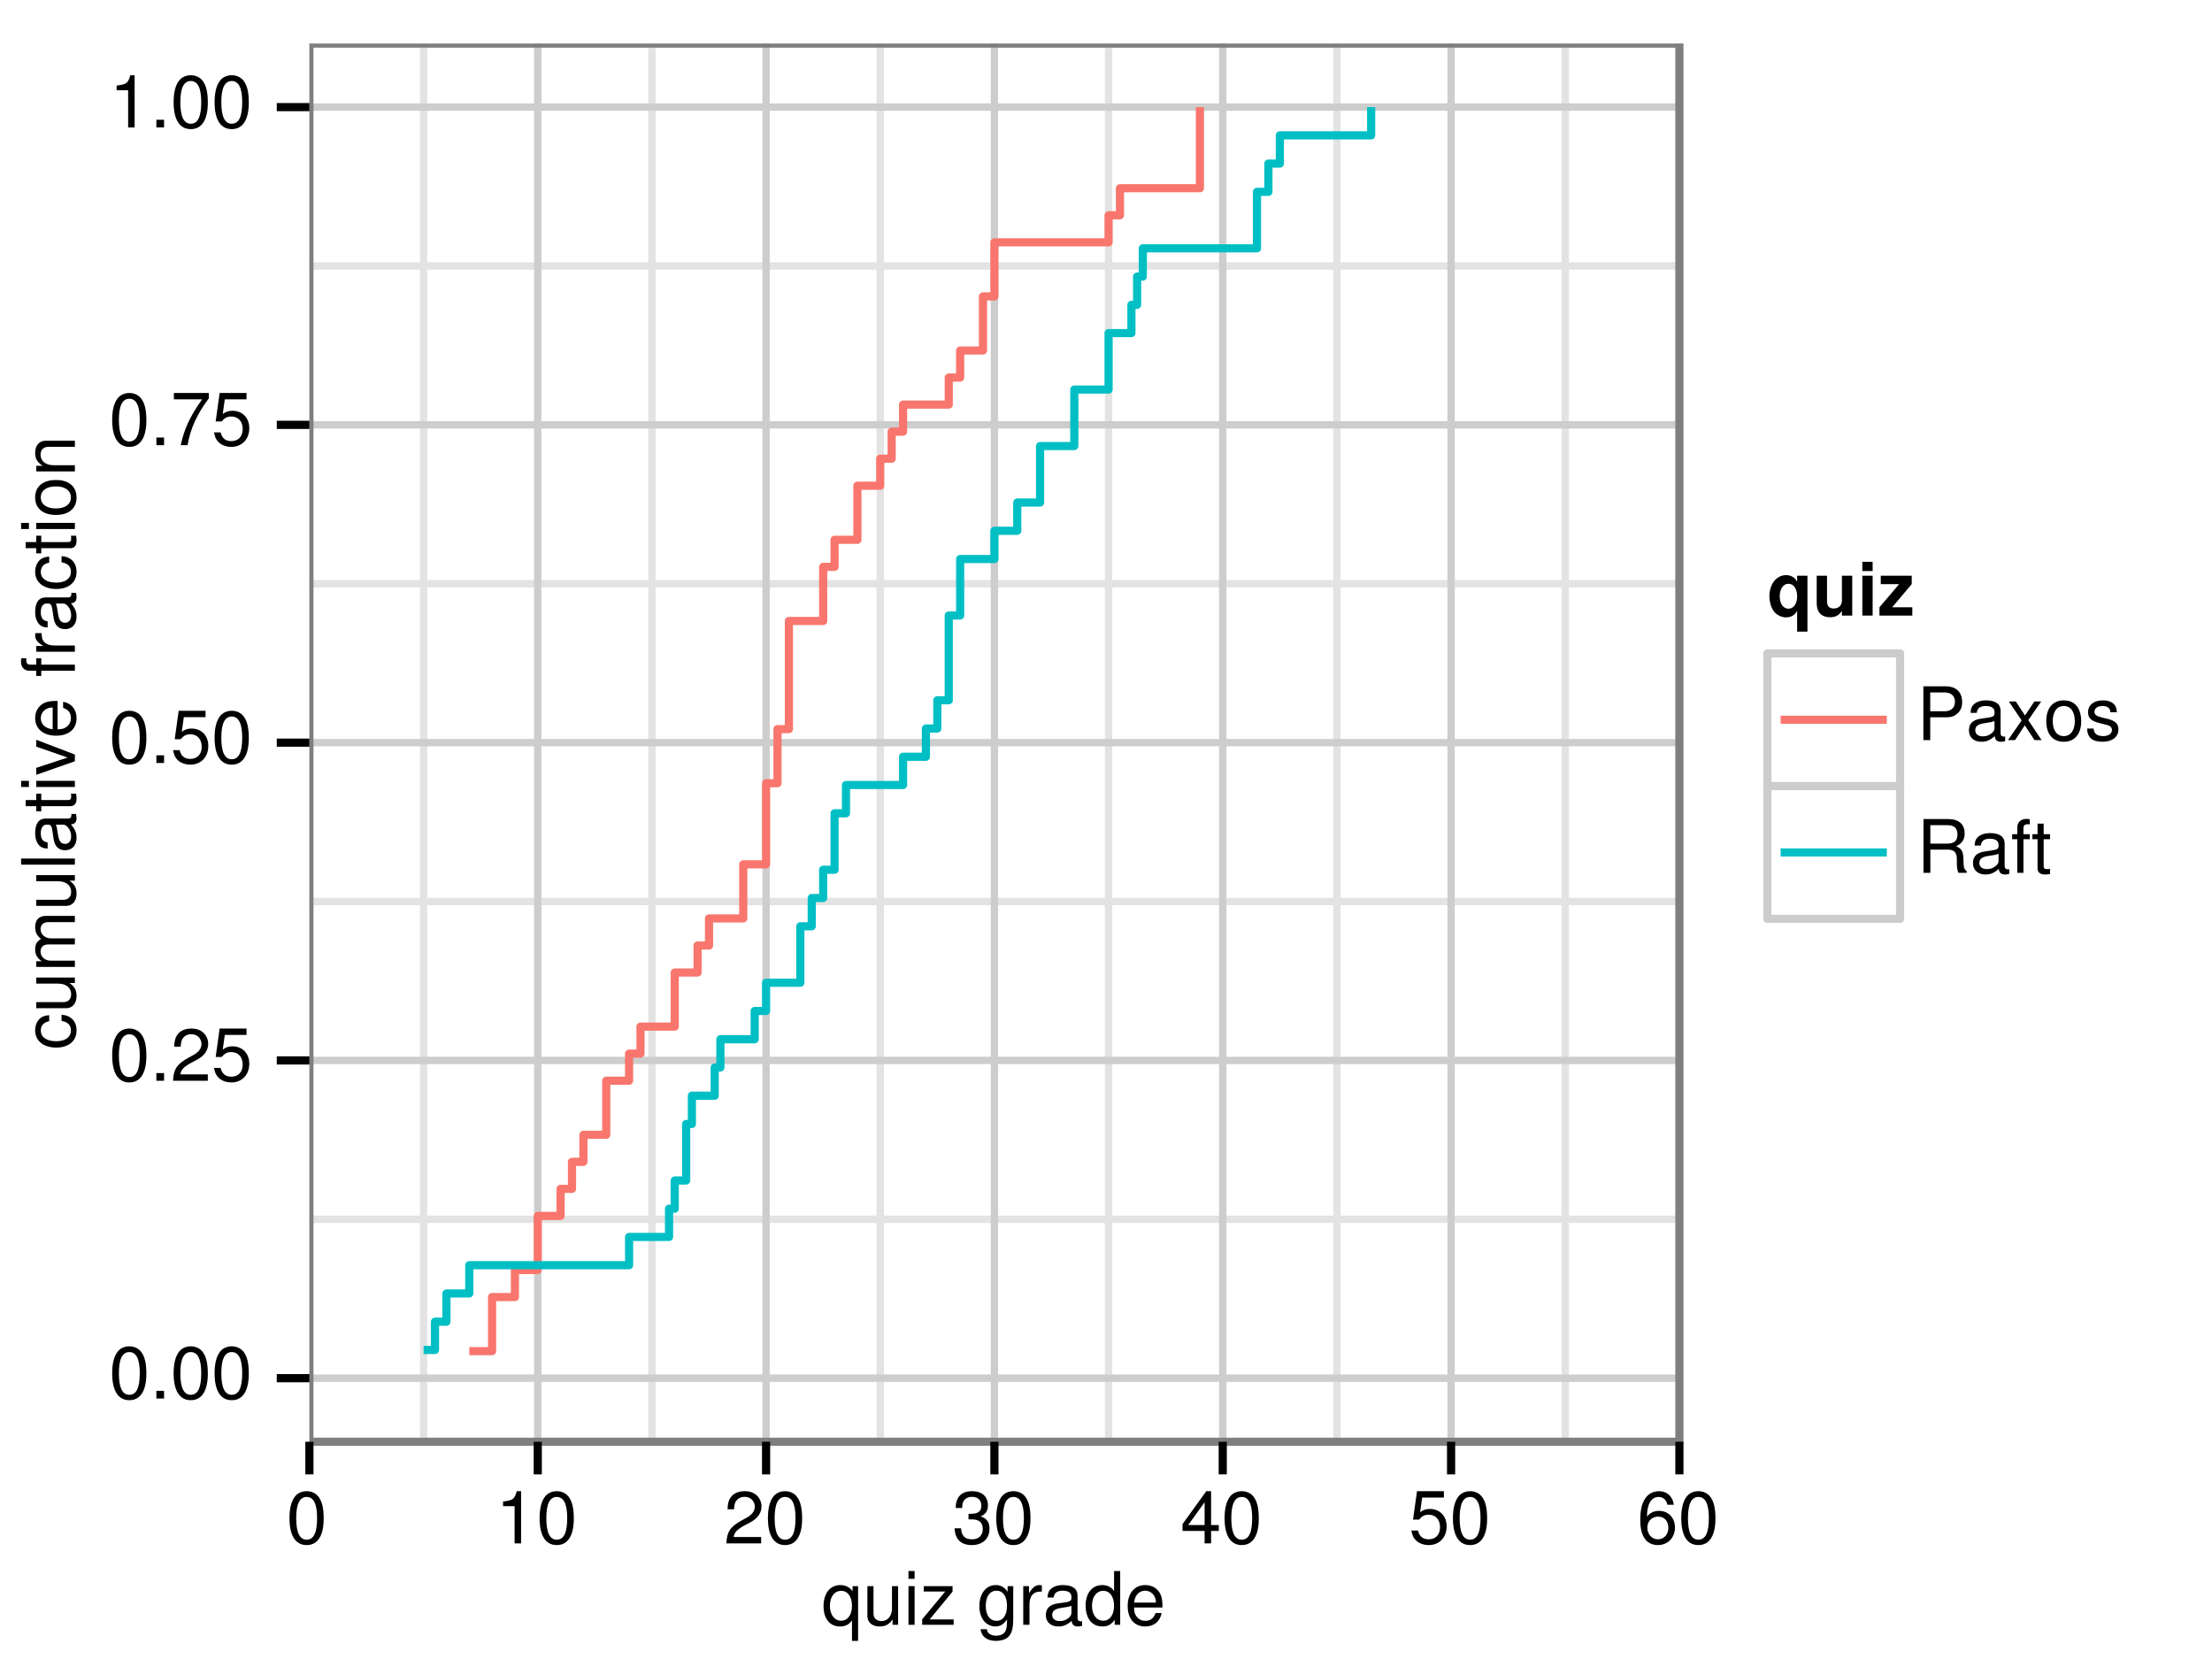 <?xml version="1.0" encoding="UTF-8"?>
<svg xmlns="http://www.w3.org/2000/svg" xmlns:xlink="http://www.w3.org/1999/xlink" width="288pt" height="216pt" viewBox="0 0 288 216" version="1.1">
<defs>
<g>
<symbol overflow="visible" id="glyph0-0">
<path style="stroke:none;" d=""/>
</symbol>
<symbol overflow="visible" id="glyph0-1">
<path style="stroke:none;" d="M 2.641 -6.797 C 2 -6.797 1.422 -6.531 1.078 -6.047 C 0.641 -5.453 0.406 -4.547 0.406 -3.297 C 0.406 -1 1.188 0.219 2.641 0.219 C 4.078 0.219 4.859 -1 4.859 -3.234 C 4.859 -4.562 4.656 -5.438 4.203 -6.047 C 3.844 -6.531 3.281 -6.797 2.641 -6.797 Z M 2.641 -6.047 C 3.547 -6.047 4 -5.125 4 -3.312 C 4 -1.375 3.562 -0.484 2.625 -0.484 C 1.734 -0.484 1.281 -1.422 1.281 -3.281 C 1.281 -5.141 1.734 -6.047 2.641 -6.047 Z "/>
</symbol>
<symbol overflow="visible" id="glyph0-2">
<path style="stroke:none;" d="M 1.828 -1 L 0.828 -1 L 0.828 0 L 1.828 0 Z "/>
</symbol>
<symbol overflow="visible" id="glyph0-3">
<path style="stroke:none;" d="M 4.859 -0.828 L 1.281 -0.828 C 1.359 -1.391 1.672 -1.75 2.5 -2.234 L 3.469 -2.75 C 4.406 -3.266 4.906 -3.969 4.906 -4.812 C 4.906 -5.375 4.672 -5.906 4.266 -6.266 C 3.859 -6.625 3.375 -6.797 2.719 -6.797 C 1.859 -6.797 1.219 -6.5 0.844 -5.922 C 0.609 -5.562 0.5 -5.125 0.484 -4.438 L 1.328 -4.438 C 1.359 -4.906 1.406 -5.188 1.531 -5.406 C 1.75 -5.812 2.188 -6.062 2.703 -6.062 C 3.469 -6.062 4.031 -5.516 4.031 -4.781 C 4.031 -4.25 3.719 -3.797 3.125 -3.438 L 2.234 -2.938 C 0.812 -2.141 0.406 -1.5 0.328 0 L 4.859 0 Z "/>
</symbol>
<symbol overflow="visible" id="glyph0-4">
<path style="stroke:none;" d="M 4.562 -6.797 L 1.062 -6.797 L 0.547 -3.094 L 1.328 -3.094 C 1.719 -3.562 2.047 -3.734 2.578 -3.734 C 3.484 -3.734 4.062 -3.109 4.062 -2.094 C 4.062 -1.125 3.484 -0.531 2.578 -0.531 C 1.828 -0.531 1.375 -0.906 1.188 -1.672 L 0.328 -1.672 C 0.453 -1.109 0.547 -0.844 0.75 -0.594 C 1.125 -0.078 1.828 0.219 2.594 0.219 C 3.969 0.219 4.922 -0.781 4.922 -2.219 C 4.922 -3.562 4.031 -4.484 2.719 -4.484 C 2.25 -4.484 1.859 -4.359 1.469 -4.062 L 1.734 -5.969 L 4.562 -5.969 Z "/>
</symbol>
<symbol overflow="visible" id="glyph0-5">
<path style="stroke:none;" d="M 4.984 -6.797 L 0.438 -6.797 L 0.438 -5.969 L 4.109 -5.969 C 2.5 -3.656 1.828 -2.234 1.328 0 L 2.219 0 C 2.594 -2.172 3.453 -4.047 4.984 -6.094 Z "/>
</symbol>
<symbol overflow="visible" id="glyph0-6">
<path style="stroke:none;" d="M 2.484 -4.844 L 2.484 0 L 3.328 0 L 3.328 -6.797 L 2.766 -6.797 C 2.469 -5.75 2.281 -5.609 0.984 -5.453 L 0.984 -4.844 Z "/>
</symbol>
<symbol overflow="visible" id="glyph0-7">
<path style="stroke:none;" d="M 2.125 -3.125 L 2.578 -3.125 C 3.516 -3.125 3.984 -2.703 3.984 -1.891 C 3.984 -1.031 3.469 -0.531 2.578 -0.531 C 1.656 -0.531 1.203 -0.984 1.156 -1.969 L 0.312 -1.969 C 0.344 -1.422 0.438 -1.078 0.609 -0.766 C 0.953 -0.109 1.625 0.219 2.547 0.219 C 3.953 0.219 4.859 -0.609 4.859 -1.906 C 4.859 -2.766 4.516 -3.25 3.703 -3.516 C 4.344 -3.766 4.656 -4.25 4.656 -4.938 C 4.656 -6.109 3.875 -6.797 2.578 -6.797 C 1.203 -6.797 0.484 -6.047 0.453 -4.609 L 1.297 -4.609 C 1.312 -5.016 1.344 -5.25 1.453 -5.453 C 1.641 -5.828 2.062 -6.062 2.594 -6.062 C 3.344 -6.062 3.797 -5.625 3.797 -4.906 C 3.797 -4.422 3.609 -4.141 3.25 -3.984 C 3.016 -3.891 2.719 -3.844 2.125 -3.844 Z "/>
</symbol>
<symbol overflow="visible" id="glyph0-8">
<path style="stroke:none;" d="M 3.141 -1.625 L 3.141 0 L 3.984 0 L 3.984 -1.625 L 4.984 -1.625 L 4.984 -2.391 L 3.984 -2.391 L 3.984 -6.797 L 3.359 -6.797 L 0.266 -2.516 L 0.266 -1.625 Z M 3.141 -2.391 L 1 -2.391 L 3.141 -5.359 Z "/>
</symbol>
<symbol overflow="visible" id="glyph0-9">
<path style="stroke:none;" d="M 4.781 -5.031 C 4.609 -6.141 3.891 -6.797 2.844 -6.797 C 2.094 -6.797 1.422 -6.438 1.031 -5.828 C 0.609 -5.172 0.406 -4.344 0.406 -3.094 C 0.406 -1.953 0.578 -1.234 0.984 -0.625 C 1.359 -0.078 1.953 0.219 2.703 0.219 C 3.984 0.219 4.922 -0.734 4.922 -2.078 C 4.922 -3.344 4.062 -4.234 2.844 -4.234 C 2.172 -4.234 1.641 -3.969 1.281 -3.469 C 1.281 -5.125 1.828 -6.047 2.797 -6.047 C 3.391 -6.047 3.797 -5.672 3.938 -5.031 Z M 2.734 -3.484 C 3.547 -3.484 4.062 -2.922 4.062 -2 C 4.062 -1.156 3.484 -0.531 2.703 -0.531 C 1.922 -0.531 1.328 -1.188 1.328 -2.047 C 1.328 -2.891 1.906 -3.484 2.734 -3.484 Z "/>
</symbol>
<symbol overflow="visible" id="glyph0-10">
<path style="stroke:none;" d="M 4.75 2.094 L 4.75 -5.031 L 4.031 -5.031 L 4.031 -4.359 C 3.672 -4.891 3.094 -5.172 2.438 -5.172 C 1.109 -5.172 0.25 -4.094 0.25 -2.422 C 0.25 -0.781 1.078 0.219 2.391 0.219 C 3.094 0.219 3.578 -0.031 3.953 -0.578 L 3.953 2.094 Z M 2.547 -4.422 C 3.406 -4.422 3.953 -3.656 3.953 -2.453 C 3.953 -1.297 3.391 -0.531 2.547 -0.531 C 1.672 -0.531 1.078 -1.312 1.078 -2.469 C 1.078 -3.641 1.672 -4.422 2.547 -4.422 Z "/>
</symbol>
<symbol overflow="visible" id="glyph0-11">
<path style="stroke:none;" d="M 4.625 0 L 4.625 -5.031 L 3.828 -5.031 L 3.828 -2.172 C 3.828 -1.156 3.297 -0.484 2.453 -0.484 C 1.828 -0.484 1.422 -0.859 1.422 -1.469 L 1.422 -5.031 L 0.625 -5.031 L 0.625 -1.156 C 0.625 -0.312 1.25 0.219 2.219 0.219 C 2.969 0.219 3.438 -0.031 3.906 -0.703 L 3.906 0 Z "/>
</symbol>
<symbol overflow="visible" id="glyph0-12">
<path style="stroke:none;" d="M 1.438 -5.031 L 0.641 -5.031 L 0.641 0 L 1.438 0 Z M 1.438 -7 L 0.641 -7 L 0.641 -5.984 L 1.438 -5.984 Z "/>
</symbol>
<symbol overflow="visible" id="glyph0-13">
<path style="stroke:none;" d="M 4.25 -5.031 L 0.5 -5.031 L 0.5 -4.328 L 3.297 -4.328 L 0.297 -0.719 L 0.297 0 L 4.391 0 L 4.391 -0.703 L 1.266 -0.703 L 4.25 -4.312 Z "/>
</symbol>
<symbol overflow="visible" id="glyph0-14">
<path style="stroke:none;" d=""/>
</symbol>
<symbol overflow="visible" id="glyph0-15">
<path style="stroke:none;" d="M 3.953 -5.031 L 3.953 -4.297 C 3.547 -4.891 3.062 -5.172 2.422 -5.172 C 1.141 -5.172 0.281 -4.062 0.281 -2.422 C 0.281 -1.609 0.5 -0.938 0.906 -0.453 C 1.281 -0.031 1.828 0.219 2.344 0.219 C 2.984 0.219 3.422 -0.047 3.875 -0.688 L 3.875 -0.422 C 3.875 0.266 3.797 0.672 3.594 0.953 C 3.375 1.25 2.969 1.422 2.469 1.422 C 2.109 1.422 1.781 1.328 1.562 1.156 C 1.375 1 1.312 0.875 1.25 0.578 L 0.438 0.578 C 0.531 1.531 1.266 2.094 2.453 2.094 C 3.188 2.094 3.844 1.859 4.156 1.453 C 4.547 0.984 4.688 0.359 4.688 -0.828 L 4.688 -5.031 Z M 2.5 -4.438 C 3.375 -4.438 3.875 -3.703 3.875 -2.453 C 3.875 -1.25 3.359 -0.516 2.516 -0.516 C 1.641 -0.516 1.109 -1.25 1.109 -2.469 C 1.109 -3.688 1.656 -4.438 2.5 -4.438 Z "/>
</symbol>
<symbol overflow="visible" id="glyph0-16">
<path style="stroke:none;" d="M 0.656 -5.031 L 0.656 0 L 1.469 0 L 1.469 -2.609 C 1.469 -3.328 1.656 -3.797 2.031 -4.078 C 2.281 -4.266 2.516 -4.312 3.078 -4.328 L 3.078 -5.141 C 2.938 -5.156 2.875 -5.172 2.766 -5.172 C 2.25 -5.172 1.859 -4.859 1.406 -4.109 L 1.406 -5.031 Z "/>
</symbol>
<symbol overflow="visible" id="glyph0-17">
<path style="stroke:none;" d="M 5.125 -0.469 C 5.047 -0.453 5.016 -0.453 4.953 -0.453 C 4.688 -0.453 4.531 -0.594 4.531 -0.844 L 4.531 -3.797 C 4.531 -4.688 3.875 -5.172 2.641 -5.172 C 1.906 -5.172 1.312 -4.953 0.969 -4.578 C 0.734 -4.328 0.641 -4.031 0.625 -3.547 L 1.422 -3.547 C 1.5 -4.156 1.859 -4.438 2.609 -4.438 C 3.328 -4.438 3.734 -4.156 3.734 -3.688 L 3.734 -3.469 C 3.734 -3.141 3.531 -3 2.891 -2.922 C 1.766 -2.766 1.594 -2.734 1.281 -2.609 C 0.703 -2.375 0.406 -1.922 0.406 -1.266 C 0.406 -0.359 1.031 0.219 2.047 0.219 C 2.688 0.219 3.188 0 3.766 -0.516 C 3.812 -0.016 4.062 0.219 4.578 0.219 C 4.75 0.219 4.875 0.203 5.125 0.141 Z M 3.734 -1.578 C 3.734 -1.312 3.656 -1.156 3.422 -0.938 C 3.094 -0.641 2.703 -0.484 2.219 -0.484 C 1.609 -0.484 1.234 -0.781 1.234 -1.281 C 1.234 -1.812 1.594 -2.078 2.453 -2.203 C 3.297 -2.328 3.469 -2.359 3.734 -2.484 Z "/>
</symbol>
<symbol overflow="visible" id="glyph0-18">
<path style="stroke:none;" d="M 4.75 -7 L 3.953 -7 L 3.953 -4.391 C 3.609 -4.906 3.078 -5.172 2.406 -5.172 C 1.109 -5.172 0.25 -4.125 0.25 -2.516 C 0.25 -0.828 1.078 0.219 2.438 0.219 C 3.125 0.219 3.609 -0.031 4.031 -0.656 L 4.031 0 L 4.75 0 Z M 2.547 -4.422 C 3.406 -4.422 3.953 -3.656 3.953 -2.453 C 3.953 -1.297 3.391 -0.531 2.547 -0.531 C 1.672 -0.531 1.078 -1.312 1.078 -2.469 C 1.078 -3.641 1.672 -4.422 2.547 -4.422 Z "/>
</symbol>
<symbol overflow="visible" id="glyph0-19">
<path style="stroke:none;" d="M 4.922 -2.25 C 4.922 -3.016 4.859 -3.469 4.719 -3.844 C 4.391 -4.672 3.625 -5.172 2.688 -5.172 C 1.281 -5.172 0.391 -4.094 0.391 -2.453 C 0.391 -0.797 1.25 0.219 2.672 0.219 C 3.812 0.219 4.609 -0.438 4.812 -1.531 L 4.016 -1.531 C 3.797 -0.859 3.344 -0.516 2.703 -0.516 C 2.188 -0.516 1.75 -0.75 1.484 -1.172 C 1.297 -1.453 1.234 -1.75 1.219 -2.25 Z M 1.234 -2.891 C 1.312 -3.828 1.875 -4.438 2.672 -4.438 C 3.469 -4.438 4.062 -3.781 4.062 -2.953 C 4.062 -2.938 4.062 -2.922 4.062 -2.891 Z "/>
</symbol>
<symbol overflow="visible" id="glyph0-20">
<path style="stroke:none;" d="M 1.766 -2.969 L 3.969 -2.969 C 4.516 -2.969 4.938 -3.125 5.312 -3.469 C 5.734 -3.844 5.922 -4.297 5.922 -4.938 C 5.922 -6.25 5.141 -7 3.766 -7 L 0.875 -7 L 0.875 0 L 1.766 0 Z M 1.766 -3.75 L 1.766 -6.203 L 3.625 -6.203 C 4.484 -6.203 4.984 -5.75 4.984 -4.984 C 4.984 -4.219 4.484 -3.75 3.625 -3.75 Z "/>
</symbol>
<symbol overflow="visible" id="glyph0-21">
<path style="stroke:none;" d="M 2.797 -2.594 L 4.484 -5.031 L 3.594 -5.031 L 2.375 -3.203 L 1.172 -5.031 L 0.266 -5.031 L 1.938 -2.562 L 0.156 0 L 1.078 0 L 2.344 -1.922 L 3.609 0 L 4.531 0 Z "/>
</symbol>
<symbol overflow="visible" id="glyph0-22">
<path style="stroke:none;" d="M 2.609 -5.172 C 1.203 -5.172 0.344 -4.156 0.344 -2.469 C 0.344 -0.781 1.188 0.219 2.625 0.219 C 4.031 0.219 4.891 -0.781 4.891 -2.438 C 4.891 -4.172 4.062 -5.172 2.609 -5.172 Z M 2.625 -4.438 C 3.516 -4.438 4.062 -3.688 4.062 -2.453 C 4.062 -1.266 3.5 -0.516 2.625 -0.516 C 1.734 -0.516 1.188 -1.25 1.188 -2.469 C 1.188 -3.688 1.734 -4.438 2.625 -4.438 Z "/>
</symbol>
<symbol overflow="visible" id="glyph0-23">
<path style="stroke:none;" d="M 4.203 -3.625 C 4.188 -4.609 3.547 -5.172 2.375 -5.172 C 1.203 -5.172 0.453 -4.562 0.453 -3.641 C 0.453 -2.844 0.859 -2.469 2.047 -2.188 L 2.797 -2 C 3.344 -1.875 3.562 -1.672 3.562 -1.312 C 3.562 -0.828 3.094 -0.516 2.391 -0.516 C 1.969 -0.516 1.609 -0.641 1.406 -0.859 C 1.281 -1 1.219 -1.141 1.172 -1.5 L 0.328 -1.5 C 0.359 -0.328 1.016 0.219 2.328 0.219 C 3.594 0.219 4.406 -0.406 4.406 -1.375 C 4.406 -2.125 3.984 -2.531 2.984 -2.766 L 2.219 -2.953 C 1.562 -3.109 1.281 -3.312 1.281 -3.672 C 1.281 -4.141 1.703 -4.438 2.344 -4.438 C 3 -4.438 3.344 -4.156 3.359 -3.625 Z "/>
</symbol>
<symbol overflow="visible" id="glyph0-24">
<path style="stroke:none;" d="M 1.781 -3.016 L 4.094 -3.016 C 4.891 -3.016 5.234 -2.625 5.234 -1.766 L 5.234 -1.141 C 5.234 -0.703 5.312 -0.281 5.438 0 L 6.516 0 L 6.516 -0.219 C 6.172 -0.453 6.109 -0.703 6.094 -1.625 C 6.078 -2.781 5.906 -3.125 5.141 -3.453 C 5.922 -3.844 6.25 -4.328 6.25 -5.125 C 6.25 -6.328 5.484 -7 4.109 -7 L 0.891 -7 L 0.891 0 L 1.781 0 Z M 1.781 -3.797 L 1.781 -6.203 L 3.938 -6.203 C 4.438 -6.203 4.734 -6.125 4.953 -5.938 C 5.188 -5.734 5.312 -5.422 5.312 -5 C 5.312 -4.172 4.891 -3.797 3.938 -3.797 Z "/>
</symbol>
<symbol overflow="visible" id="glyph0-25">
<path style="stroke:none;" d="M 2.469 -5.031 L 1.641 -5.031 L 1.641 -5.812 C 1.641 -6.156 1.828 -6.328 2.203 -6.328 C 2.266 -6.328 2.297 -6.328 2.469 -6.312 L 2.469 -6.969 C 2.297 -7.016 2.188 -7.016 2.031 -7.016 C 1.281 -7.016 0.844 -6.594 0.844 -5.875 L 0.844 -5.031 L 0.172 -5.031 L 0.172 -4.375 L 0.844 -4.375 L 0.844 0 L 1.641 0 L 1.641 -4.375 L 2.469 -4.375 Z "/>
</symbol>
<symbol overflow="visible" id="glyph0-26">
<path style="stroke:none;" d="M 2.438 -5.031 L 1.609 -5.031 L 1.609 -6.406 L 0.812 -6.406 L 0.812 -5.031 L 0.141 -5.031 L 0.141 -4.375 L 0.812 -4.375 L 0.812 -0.578 C 0.812 -0.062 1.156 0.219 1.781 0.219 C 1.969 0.219 2.172 0.203 2.438 0.156 L 2.438 -0.516 C 2.328 -0.484 2.203 -0.484 2.047 -0.484 C 1.703 -0.484 1.609 -0.578 1.609 -0.938 L 1.609 -4.375 L 2.438 -4.375 Z "/>
</symbol>
<symbol overflow="visible" id="glyph1-0">
<path style="stroke:none;" d=""/>
</symbol>
<symbol overflow="visible" id="glyph1-1">
<path style="stroke:none;" d="M -3.344 -4.516 C -3.828 -4.484 -4.141 -4.375 -4.422 -4.188 C -4.891 -3.844 -5.172 -3.234 -5.172 -2.531 C -5.172 -1.188 -4.094 -0.297 -2.422 -0.297 C -0.812 -0.297 0.219 -1.156 0.219 -2.516 C 0.219 -3.719 -0.5 -4.484 -1.734 -4.578 L -1.734 -3.766 C -0.922 -3.641 -0.516 -3.219 -0.516 -2.547 C -0.516 -1.656 -1.234 -1.125 -2.422 -1.125 C -3.688 -1.125 -4.438 -1.656 -4.438 -2.516 C -4.438 -3.188 -4.031 -3.609 -3.344 -3.719 Z "/>
</symbol>
<symbol overflow="visible" id="glyph1-2">
<path style="stroke:none;" d="M 0 -4.625 L -5.031 -4.625 L -5.031 -3.828 L -2.172 -3.828 C -1.156 -3.828 -0.484 -3.297 -0.484 -2.453 C -0.484 -1.828 -0.859 -1.422 -1.469 -1.422 L -5.031 -1.422 L -5.031 -0.625 L -1.156 -0.625 C -0.312 -0.625 0.219 -1.25 0.219 -2.219 C 0.219 -2.969 -0.031 -3.438 -0.703 -3.906 L 0 -3.906 Z "/>
</symbol>
<symbol overflow="visible" id="glyph1-3">
<path style="stroke:none;" d="M -5.031 -0.672 L 0 -0.672 L 0 -1.484 L -3.156 -1.484 C -3.891 -1.484 -4.469 -2 -4.469 -2.656 C -4.469 -3.25 -4.109 -3.594 -3.469 -3.594 L 0 -3.594 L 0 -4.391 L -3.156 -4.391 C -3.891 -4.391 -4.469 -4.922 -4.469 -5.578 C -4.469 -6.156 -4.094 -6.5 -3.469 -6.5 L 0 -6.5 L 0 -7.312 L -3.766 -7.312 C -4.672 -7.312 -5.172 -6.797 -5.172 -5.859 C -5.172 -5.188 -4.969 -4.781 -4.406 -4.312 C -4.938 -4.016 -5.172 -3.609 -5.172 -2.953 C -5.172 -2.281 -4.922 -1.844 -4.312 -1.406 L -5.031 -1.406 Z "/>
</symbol>
<symbol overflow="visible" id="glyph1-4">
<path style="stroke:none;" d="M -7 -1.453 L -7 -0.656 L 0 -0.656 L 0 -1.453 Z "/>
</symbol>
<symbol overflow="visible" id="glyph1-5">
<path style="stroke:none;" d="M -0.469 -5.125 C -0.453 -5.047 -0.453 -5.016 -0.453 -4.953 C -0.453 -4.688 -0.594 -4.531 -0.844 -4.531 L -3.797 -4.531 C -4.688 -4.531 -5.172 -3.875 -5.172 -2.641 C -5.172 -1.906 -4.953 -1.312 -4.578 -0.969 C -4.328 -0.734 -4.031 -0.641 -3.547 -0.625 L -3.547 -1.422 C -4.156 -1.5 -4.438 -1.859 -4.438 -2.609 C -4.438 -3.328 -4.156 -3.734 -3.688 -3.734 L -3.469 -3.734 C -3.141 -3.734 -3 -3.531 -2.922 -2.891 C -2.766 -1.766 -2.734 -1.594 -2.609 -1.281 C -2.375 -0.703 -1.922 -0.406 -1.266 -0.406 C -0.359 -0.406 0.219 -1.031 0.219 -2.047 C 0.219 -2.688 0 -3.188 -0.516 -3.766 C -0.016 -3.812 0.219 -4.062 0.219 -4.578 C 0.219 -4.75 0.203 -4.875 0.141 -5.125 Z M -1.578 -3.734 C -1.312 -3.734 -1.156 -3.656 -0.938 -3.422 C -0.641 -3.094 -0.484 -2.703 -0.484 -2.219 C -0.484 -1.609 -0.781 -1.234 -1.281 -1.234 C -1.812 -1.234 -2.078 -1.594 -2.203 -2.453 C -2.328 -3.297 -2.359 -3.469 -2.484 -3.734 Z "/>
</symbol>
<symbol overflow="visible" id="glyph1-6">
<path style="stroke:none;" d="M -5.031 -2.438 L -5.031 -1.609 L -6.406 -1.609 L -6.406 -0.812 L -5.031 -0.812 L -5.031 -0.141 L -4.375 -0.141 L -4.375 -0.812 L -0.578 -0.812 C -0.062 -0.812 0.219 -1.156 0.219 -1.781 C 0.219 -1.969 0.203 -2.172 0.156 -2.438 L -0.516 -2.438 C -0.484 -2.328 -0.484 -2.203 -0.484 -2.047 C -0.484 -1.703 -0.578 -1.609 -0.938 -1.609 L -4.375 -1.609 L -4.375 -2.438 Z "/>
</symbol>
<symbol overflow="visible" id="glyph1-7">
<path style="stroke:none;" d="M -5.031 -1.438 L -5.031 -0.641 L 0 -0.641 L 0 -1.438 Z M -7 -1.438 L -7 -0.641 L -5.984 -0.641 L -5.984 -1.438 Z "/>
</symbol>
<symbol overflow="visible" id="glyph1-8">
<path style="stroke:none;" d="M 0 -2.734 L -5.031 -4.656 L -5.031 -3.766 L -0.953 -2.344 L -5.031 -1 L -5.031 -0.094 L 0 -1.859 Z "/>
</symbol>
<symbol overflow="visible" id="glyph1-9">
<path style="stroke:none;" d="M -2.25 -4.922 C -3.016 -4.922 -3.469 -4.859 -3.844 -4.719 C -4.672 -4.391 -5.172 -3.625 -5.172 -2.688 C -5.172 -1.281 -4.094 -0.391 -2.453 -0.391 C -0.797 -0.391 0.219 -1.25 0.219 -2.672 C 0.219 -3.812 -0.438 -4.609 -1.531 -4.812 L -1.531 -4.016 C -0.859 -3.797 -0.516 -3.344 -0.516 -2.703 C -0.516 -2.188 -0.75 -1.75 -1.172 -1.484 C -1.453 -1.297 -1.75 -1.234 -2.25 -1.219 Z M -2.891 -1.234 C -3.828 -1.312 -4.438 -1.875 -4.438 -2.672 C -4.438 -3.469 -3.781 -4.062 -2.953 -4.062 C -2.938 -4.062 -2.922 -4.062 -2.891 -4.062 Z "/>
</symbol>
<symbol overflow="visible" id="glyph1-10">
<path style="stroke:none;" d=""/>
</symbol>
<symbol overflow="visible" id="glyph1-11">
<path style="stroke:none;" d="M -5.031 -2.469 L -5.031 -1.641 L -5.812 -1.641 C -6.156 -1.641 -6.328 -1.828 -6.328 -2.203 C -6.328 -2.266 -6.328 -2.297 -6.312 -2.469 L -6.969 -2.469 C -7.016 -2.297 -7.016 -2.188 -7.016 -2.031 C -7.016 -1.281 -6.594 -0.844 -5.875 -0.844 L -5.031 -0.844 L -5.031 -0.172 L -4.375 -0.172 L -4.375 -0.844 L 0 -0.844 L 0 -1.641 L -4.375 -1.641 L -4.375 -2.469 Z "/>
</symbol>
<symbol overflow="visible" id="glyph1-12">
<path style="stroke:none;" d="M -5.031 -0.656 L 0 -0.656 L 0 -1.469 L -2.609 -1.469 C -3.328 -1.469 -3.797 -1.656 -4.078 -2.031 C -4.266 -2.281 -4.312 -2.516 -4.328 -3.078 L -5.141 -3.078 C -5.156 -2.938 -5.172 -2.875 -5.172 -2.766 C -5.172 -2.25 -4.859 -1.859 -4.109 -1.406 L -5.031 -1.406 Z "/>
</symbol>
<symbol overflow="visible" id="glyph1-13">
<path style="stroke:none;" d="M -5.172 -2.609 C -5.172 -1.203 -4.156 -0.344 -2.469 -0.344 C -0.781 -0.344 0.219 -1.188 0.219 -2.625 C 0.219 -4.031 -0.781 -4.891 -2.438 -4.891 C -4.172 -4.891 -5.172 -4.062 -5.172 -2.609 Z M -4.438 -2.625 C -4.438 -3.516 -3.688 -4.062 -2.453 -4.062 C -1.266 -4.062 -0.516 -3.5 -0.516 -2.625 C -0.516 -1.734 -1.25 -1.188 -2.469 -1.188 C -3.688 -1.188 -4.438 -1.734 -4.438 -2.625 Z "/>
</symbol>
<symbol overflow="visible" id="glyph1-14">
<path style="stroke:none;" d="M -5.031 -0.672 L 0 -0.672 L 0 -1.484 L -2.766 -1.484 C -3.797 -1.484 -4.469 -2.016 -4.469 -2.844 C -4.469 -3.469 -4.094 -3.875 -3.484 -3.875 L 0 -3.875 L 0 -4.672 L -3.797 -4.672 C -4.641 -4.672 -5.172 -4.047 -5.172 -3.078 C -5.172 -2.328 -4.891 -1.859 -4.188 -1.406 L -5.031 -1.406 Z "/>
</symbol>
<symbol overflow="visible" id="glyph2-0">
<path style="stroke:none;" d=""/>
</symbol>
<symbol overflow="visible" id="glyph2-1">
<path style="stroke:none;" d="M 3.875 -5.188 L 3.875 -4.406 C 3.562 -4.984 3.078 -5.266 2.438 -5.266 C 1.188 -5.266 0.266 -4.094 0.266 -2.516 C 0.266 -1.781 0.484 -1.062 0.828 -0.578 C 1.172 -0.094 1.812 0.234 2.422 0.234 C 3.078 0.234 3.562 -0.047 3.875 -0.609 L 3.875 2.094 L 5.219 2.094 L 5.219 -5.188 Z M 2.75 -4.141 C 3.422 -4.141 3.875 -3.484 3.875 -2.484 C 3.875 -1.547 3.422 -0.891 2.75 -0.891 C 2.078 -0.891 1.609 -1.547 1.609 -2.516 C 1.609 -3.484 2.078 -4.141 2.75 -4.141 Z "/>
</symbol>
<symbol overflow="visible" id="glyph2-2">
<path style="stroke:none;" d="M 5.188 0 L 5.188 -5.188 L 3.844 -5.188 L 3.844 -1.938 C 3.844 -1.328 3.422 -0.922 2.766 -0.922 C 2.188 -0.922 1.906 -1.234 1.906 -1.859 L 1.906 -5.188 L 0.562 -5.188 L 0.562 -1.578 C 0.562 -0.438 1.188 0.219 2.297 0.219 C 3 0.219 3.469 -0.031 3.844 -0.609 L 3.844 0 Z "/>
</symbol>
<symbol overflow="visible" id="glyph2-3">
<path style="stroke:none;" d="M 1.984 -5.188 L 0.641 -5.188 L 0.641 0 L 1.984 0 Z M 1.984 -7 L 0.641 -7 L 0.641 -5.797 L 1.984 -5.797 Z "/>
</symbol>
<symbol overflow="visible" id="glyph2-4">
<path style="stroke:none;" d="M 4.406 -5.188 L 0.375 -5.188 L 0.375 -4.094 L 2.766 -4.094 L 0.203 -1.078 L 0.203 0 L 4.484 0 L 4.484 -1.078 L 1.859 -1.078 L 4.406 -4.094 Z "/>
</symbol>
</g>
<clipPath id="clip1">
  <path d="M 40.285 5.668 L 219 5.668 L 219 188 L 40.285 188 Z "/>
</clipPath>
<clipPath id="clip2">
  <path d="M 40.285 158 L 219.656 158 L 219.656 160 L 40.285 160 Z "/>
</clipPath>
<clipPath id="clip3">
  <path d="M 40.285 116 L 219.656 116 L 219.656 118 L 40.285 118 Z "/>
</clipPath>
<clipPath id="clip4">
  <path d="M 40.285 75 L 219.656 75 L 219.656 77 L 40.285 77 Z "/>
</clipPath>
<clipPath id="clip5">
  <path d="M 40.285 34 L 219.656 34 L 219.656 36 L 40.285 36 Z "/>
</clipPath>
<clipPath id="clip6">
  <path d="M 54 5.668 L 56 5.668 L 56 188.711 L 54 188.711 Z "/>
</clipPath>
<clipPath id="clip7">
  <path d="M 84 5.668 L 86 5.668 L 86 188.711 L 84 188.711 Z "/>
</clipPath>
<clipPath id="clip8">
  <path d="M 114 5.668 L 116 5.668 L 116 188.711 L 114 188.711 Z "/>
</clipPath>
<clipPath id="clip9">
  <path d="M 143 5.668 L 145 5.668 L 145 188.711 L 143 188.711 Z "/>
</clipPath>
<clipPath id="clip10">
  <path d="M 173 5.668 L 175 5.668 L 175 188.711 L 173 188.711 Z "/>
</clipPath>
<clipPath id="clip11">
  <path d="M 203 5.668 L 205 5.668 L 205 188.711 L 203 188.711 Z "/>
</clipPath>
<clipPath id="clip12">
  <path d="M 40.285 178 L 219.656 178 L 219.656 180 L 40.285 180 Z "/>
</clipPath>
<clipPath id="clip13">
  <path d="M 40.285 137 L 219.656 137 L 219.656 139 L 40.285 139 Z "/>
</clipPath>
<clipPath id="clip14">
  <path d="M 40.285 96 L 219.656 96 L 219.656 98 L 40.285 98 Z "/>
</clipPath>
<clipPath id="clip15">
  <path d="M 40.285 54 L 219.656 54 L 219.656 56 L 40.285 56 Z "/>
</clipPath>
<clipPath id="clip16">
  <path d="M 40.285 13 L 219.656 13 L 219.656 15 L 40.285 15 Z "/>
</clipPath>
<clipPath id="clip17">
  <path d="M 40.285 5.668 L 41 5.668 L 41 188.711 L 40.285 188.711 Z "/>
</clipPath>
<clipPath id="clip18">
  <path d="M 69 5.668 L 71 5.668 L 71 188.711 L 69 188.711 Z "/>
</clipPath>
<clipPath id="clip19">
  <path d="M 99 5.668 L 101 5.668 L 101 188.711 L 99 188.711 Z "/>
</clipPath>
<clipPath id="clip20">
  <path d="M 128 5.668 L 130 5.668 L 130 188.711 L 128 188.711 Z "/>
</clipPath>
<clipPath id="clip21">
  <path d="M 158 5.668 L 160 5.668 L 160 188.711 L 158 188.711 Z "/>
</clipPath>
<clipPath id="clip22">
  <path d="M 188 5.668 L 190 5.668 L 190 188.711 L 188 188.711 Z "/>
</clipPath>
<clipPath id="clip23">
  <path d="M 218 5.668 L 219.656 5.668 L 219.656 188.711 L 218 188.711 Z "/>
</clipPath>
<clipPath id="clip24">
  <path d="M 40.285 5.668 L 219.656 5.668 L 219.656 188.711 L 40.285 188.711 Z "/>
</clipPath>
</defs>
<g id="surface61">
<rect x="0" y="0" width="288" height="216" style="fill:rgb(100%,100%,100%);fill-opacity:1;stroke:none;"/>
<rect x="0" y="0" width="288" height="216" style="fill:rgb(100%,100%,100%);fill-opacity:1;stroke:none;"/>
<path style="fill:none;stroke-width:1.063;stroke-linecap:round;stroke-linejoin:round;stroke:rgb(100%,100%,100%);stroke-opacity:1;stroke-miterlimit:10;" d="M 0 216 L 288 216 L 288 0 L 0 0 Z "/>
<g clip-path="url(#clip1)" clip-rule="nonzero">
<path style=" stroke:none;fill-rule:nonzero;fill:rgb(100%,100%,100%);fill-opacity:1;" d="M 40.285 187.715 L 218.656 187.715 L 218.656 5.672 L 40.285 5.672 Z "/>
</g>
<g clip-path="url(#clip2)" clip-rule="nonzero">
<path style="fill:none;stroke-width:0.957;stroke-linecap:butt;stroke-linejoin:round;stroke:rgb(89.02%,89.02%,89.02%);stroke-opacity:1;stroke-miterlimit:10;" d="M 40.285 158.75 L 218.656 158.75 "/>
</g>
<g clip-path="url(#clip3)" clip-rule="nonzero">
<path style="fill:none;stroke-width:0.957;stroke-linecap:butt;stroke-linejoin:round;stroke:rgb(89.02%,89.02%,89.02%);stroke-opacity:1;stroke-miterlimit:10;" d="M 40.285 117.379 L 218.656 117.379 "/>
</g>
<g clip-path="url(#clip4)" clip-rule="nonzero">
<path style="fill:none;stroke-width:0.957;stroke-linecap:butt;stroke-linejoin:round;stroke:rgb(89.02%,89.02%,89.02%);stroke-opacity:1;stroke-miterlimit:10;" d="M 40.285 76.004 L 218.656 76.004 "/>
</g>
<g clip-path="url(#clip5)" clip-rule="nonzero">
<path style="fill:none;stroke-width:0.957;stroke-linecap:butt;stroke-linejoin:round;stroke:rgb(89.02%,89.02%,89.02%);stroke-opacity:1;stroke-miterlimit:10;" d="M 40.285 34.629 L 218.656 34.629 "/>
</g>
<g clip-path="url(#clip6)" clip-rule="nonzero">
<path style="fill:none;stroke-width:0.957;stroke-linecap:butt;stroke-linejoin:round;stroke:rgb(89.02%,89.02%,89.02%);stroke-opacity:1;stroke-miterlimit:10;" d="M 55.152 187.715 L 55.152 5.668 "/>
</g>
<g clip-path="url(#clip7)" clip-rule="nonzero">
<path style="fill:none;stroke-width:0.957;stroke-linecap:butt;stroke-linejoin:round;stroke:rgb(89.02%,89.02%,89.02%);stroke-opacity:1;stroke-miterlimit:10;" d="M 84.879 187.715 L 84.879 5.668 "/>
</g>
<g clip-path="url(#clip8)" clip-rule="nonzero">
<path style="fill:none;stroke-width:0.957;stroke-linecap:butt;stroke-linejoin:round;stroke:rgb(89.02%,89.02%,89.02%);stroke-opacity:1;stroke-miterlimit:10;" d="M 114.605 187.715 L 114.605 5.668 "/>
</g>
<g clip-path="url(#clip9)" clip-rule="nonzero">
<path style="fill:none;stroke-width:0.957;stroke-linecap:butt;stroke-linejoin:round;stroke:rgb(89.02%,89.02%,89.02%);stroke-opacity:1;stroke-miterlimit:10;" d="M 144.336 187.715 L 144.336 5.668 "/>
</g>
<g clip-path="url(#clip10)" clip-rule="nonzero">
<path style="fill:none;stroke-width:0.957;stroke-linecap:butt;stroke-linejoin:round;stroke:rgb(89.02%,89.02%,89.02%);stroke-opacity:1;stroke-miterlimit:10;" d="M 174.062 187.715 L 174.062 5.668 "/>
</g>
<g clip-path="url(#clip11)" clip-rule="nonzero">
<path style="fill:none;stroke-width:0.957;stroke-linecap:butt;stroke-linejoin:round;stroke:rgb(89.02%,89.02%,89.02%);stroke-opacity:1;stroke-miterlimit:10;" d="M 203.793 187.715 L 203.793 5.668 "/>
</g>
<g clip-path="url(#clip12)" clip-rule="nonzero">
<path style="fill:none;stroke-width:0.957;stroke-linecap:butt;stroke-linejoin:round;stroke:rgb(80.392%,80.392%,80.392%);stroke-opacity:1;stroke-miterlimit:10;" d="M 40.285 179.438 L 218.656 179.438 "/>
</g>
<g clip-path="url(#clip13)" clip-rule="nonzero">
<path style="fill:none;stroke-width:0.957;stroke-linecap:butt;stroke-linejoin:round;stroke:rgb(80.392%,80.392%,80.392%);stroke-opacity:1;stroke-miterlimit:10;" d="M 40.285 138.066 L 218.656 138.066 "/>
</g>
<g clip-path="url(#clip14)" clip-rule="nonzero">
<path style="fill:none;stroke-width:0.957;stroke-linecap:butt;stroke-linejoin:round;stroke:rgb(80.392%,80.392%,80.392%);stroke-opacity:1;stroke-miterlimit:10;" d="M 40.285 96.691 L 218.656 96.691 "/>
</g>
<g clip-path="url(#clip15)" clip-rule="nonzero">
<path style="fill:none;stroke-width:0.957;stroke-linecap:butt;stroke-linejoin:round;stroke:rgb(80.392%,80.392%,80.392%);stroke-opacity:1;stroke-miterlimit:10;" d="M 40.285 55.316 L 218.656 55.316 "/>
</g>
<g clip-path="url(#clip16)" clip-rule="nonzero">
<path style="fill:none;stroke-width:0.957;stroke-linecap:butt;stroke-linejoin:round;stroke:rgb(80.392%,80.392%,80.392%);stroke-opacity:1;stroke-miterlimit:10;" d="M 40.285 13.945 L 218.656 13.945 "/>
</g>
<g clip-path="url(#clip17)" clip-rule="nonzero">
<path style="fill:none;stroke-width:0.957;stroke-linecap:butt;stroke-linejoin:round;stroke:rgb(80.392%,80.392%,80.392%);stroke-opacity:1;stroke-miterlimit:10;" d="M 40.285 187.715 L 40.285 5.668 "/>
</g>
<g clip-path="url(#clip18)" clip-rule="nonzero">
<path style="fill:none;stroke-width:0.957;stroke-linecap:butt;stroke-linejoin:round;stroke:rgb(80.392%,80.392%,80.392%);stroke-opacity:1;stroke-miterlimit:10;" d="M 70.016 187.715 L 70.016 5.668 "/>
</g>
<g clip-path="url(#clip19)" clip-rule="nonzero">
<path style="fill:none;stroke-width:0.957;stroke-linecap:butt;stroke-linejoin:round;stroke:rgb(80.392%,80.392%,80.392%);stroke-opacity:1;stroke-miterlimit:10;" d="M 99.742 187.715 L 99.742 5.668 "/>
</g>
<g clip-path="url(#clip20)" clip-rule="nonzero">
<path style="fill:none;stroke-width:0.957;stroke-linecap:butt;stroke-linejoin:round;stroke:rgb(80.392%,80.392%,80.392%);stroke-opacity:1;stroke-miterlimit:10;" d="M 129.473 187.715 L 129.473 5.668 "/>
</g>
<g clip-path="url(#clip21)" clip-rule="nonzero">
<path style="fill:none;stroke-width:0.957;stroke-linecap:butt;stroke-linejoin:round;stroke:rgb(80.392%,80.392%,80.392%);stroke-opacity:1;stroke-miterlimit:10;" d="M 159.199 187.715 L 159.199 5.668 "/>
</g>
<g clip-path="url(#clip22)" clip-rule="nonzero">
<path style="fill:none;stroke-width:0.957;stroke-linecap:butt;stroke-linejoin:round;stroke:rgb(80.392%,80.392%,80.392%);stroke-opacity:1;stroke-miterlimit:10;" d="M 188.93 187.715 L 188.93 5.668 "/>
</g>
<g clip-path="url(#clip23)" clip-rule="nonzero">
<path style="fill:none;stroke-width:0.957;stroke-linecap:butt;stroke-linejoin:round;stroke:rgb(80.392%,80.392%,80.392%);stroke-opacity:1;stroke-miterlimit:10;" d="M 218.656 187.715 L 218.656 5.668 "/>
</g>
<path style="fill:none;stroke-width:1.063;stroke-linecap:butt;stroke-linejoin:round;stroke:rgb(97.255%,46.275%,42.745%);stroke-opacity:1;stroke-miterlimit:1;" d="M 61.098 175.918 L 64.07 175.918 L 64.07 168.875 L 67.043 168.875 L 67.043 165.355 L 70.016 165.355 L 70.016 158.312 L 72.988 158.312 L 72.988 154.789 L 74.473 154.789 L 74.473 151.27 L 75.961 151.27 L 75.961 147.75 L 78.934 147.75 L 78.934 140.707 L 81.906 140.707 L 81.906 137.184 L 83.391 137.184 L 83.391 133.664 L 87.852 133.664 L 87.852 126.621 L 90.824 126.621 L 90.824 123.102 L 92.312 123.102 L 92.312 119.578 L 96.77 119.578 L 96.77 112.535 L 99.742 112.535 L 99.742 101.973 L 101.23 101.973 L 101.23 94.93 L 102.715 94.93 L 102.715 80.848 L 107.176 80.848 L 107.176 73.805 L 108.66 73.805 L 108.66 70.281 L 111.633 70.281 L 111.633 63.242 L 114.605 63.242 L 114.605 59.719 L 116.094 59.719 L 116.094 56.199 L 117.578 56.199 L 117.578 52.676 L 123.527 52.676 L 123.527 49.156 L 125.012 49.156 L 125.012 45.633 L 127.984 45.633 L 127.984 38.594 L 129.473 38.594 L 129.473 31.551 L 144.336 31.551 L 144.336 28.027 L 145.82 28.027 L 145.82 24.508 L 156.227 24.508 L 156.227 13.945 "/>
<path style="fill:none;stroke-width:1.063;stroke-linecap:butt;stroke-linejoin:round;stroke:rgb(0%,74.902%,76.863%);stroke-opacity:1;stroke-miterlimit:1;" d="M 55.152 175.762 L 56.637 175.762 L 56.637 172.082 L 58.125 172.082 L 58.125 168.406 L 61.098 168.406 L 61.098 164.727 L 81.906 164.727 L 81.906 161.051 L 87.109 161.051 L 87.109 157.371 L 87.852 157.371 L 87.852 153.695 L 89.34 153.695 L 89.34 146.34 L 90.082 146.34 L 90.082 142.66 L 93.055 142.66 L 93.055 138.984 L 93.797 138.984 L 93.797 135.309 L 98.258 135.309 L 98.258 131.629 L 99.742 131.629 L 99.742 127.953 L 104.203 127.953 L 104.203 120.598 L 105.688 120.598 L 105.688 116.918 L 107.176 116.918 L 107.176 113.242 L 108.66 113.242 L 108.66 105.887 L 110.148 105.887 L 110.148 102.207 L 117.578 102.207 L 117.578 98.531 L 120.555 98.531 L 120.555 94.852 L 122.039 94.852 L 122.039 91.176 L 123.527 91.176 L 123.527 80.141 L 125.012 80.141 L 125.012 72.785 L 129.473 72.785 L 129.473 69.109 L 132.445 69.109 L 132.445 65.43 L 135.418 65.43 L 135.418 58.074 L 139.875 58.074 L 139.875 50.719 L 144.336 50.719 L 144.336 43.367 L 147.309 43.367 L 147.309 39.688 L 148.051 39.688 L 148.051 36.012 L 148.793 36.012 L 148.793 32.332 L 163.66 32.332 L 163.66 24.977 L 165.145 24.977 L 165.145 21.301 L 166.633 21.301 L 166.633 17.621 L 178.523 17.621 L 178.523 13.945 "/>
<g clip-path="url(#clip24)" clip-rule="nonzero">
<path style="fill:none;stroke-width:1.063;stroke-linecap:round;stroke-linejoin:round;stroke:rgb(49.804%,49.804%,49.804%);stroke-opacity:1;stroke-miterlimit:10;" d="M 40.285 187.715 L 218.656 187.715 L 218.656 5.672 L 40.285 5.672 Z "/>
</g>
<g style="fill:rgb(0%,0%,0%);fill-opacity:1;">
  <use xlink:href="#glyph0-1" x="14.199" y="182.085"/>
  <use xlink:href="#glyph0-2" x="19.533" y="182.085"/>
  <use xlink:href="#glyph0-1" x="22.2" y="182.085"/>
  <use xlink:href="#glyph0-1" x="27.534" y="182.085"/>
</g>
<g style="fill:rgb(0%,0%,0%);fill-opacity:1;">
  <use xlink:href="#glyph0-1" x="14.199" y="140.714"/>
  <use xlink:href="#glyph0-2" x="19.533" y="140.714"/>
  <use xlink:href="#glyph0-3" x="22.2" y="140.714"/>
  <use xlink:href="#glyph0-4" x="27.534" y="140.714"/>
</g>
<g style="fill:rgb(0%,0%,0%);fill-opacity:1;">
  <use xlink:href="#glyph0-1" x="14.199" y="99.339"/>
  <use xlink:href="#glyph0-2" x="19.533" y="99.339"/>
  <use xlink:href="#glyph0-4" x="22.2" y="99.339"/>
  <use xlink:href="#glyph0-1" x="27.534" y="99.339"/>
</g>
<g style="fill:rgb(0%,0%,0%);fill-opacity:1;">
  <use xlink:href="#glyph0-1" x="14.199" y="57.964"/>
  <use xlink:href="#glyph0-2" x="19.533" y="57.964"/>
  <use xlink:href="#glyph0-5" x="22.2" y="57.964"/>
  <use xlink:href="#glyph0-4" x="27.534" y="57.964"/>
</g>
<g style="fill:rgb(0%,0%,0%);fill-opacity:1;">
  <use xlink:href="#glyph0-6" x="14.199" y="16.593"/>
  <use xlink:href="#glyph0-2" x="19.533" y="16.593"/>
  <use xlink:href="#glyph0-1" x="22.2" y="16.593"/>
  <use xlink:href="#glyph0-1" x="27.534" y="16.593"/>
</g>
<path style="fill:none;stroke-width:1.063;stroke-linecap:butt;stroke-linejoin:round;stroke:rgb(0%,0%,0%);stroke-opacity:1;stroke-miterlimit:10;" d="M 36.035 179.438 L 40.285 179.438 "/>
<path style="fill:none;stroke-width:1.063;stroke-linecap:butt;stroke-linejoin:round;stroke:rgb(0%,0%,0%);stroke-opacity:1;stroke-miterlimit:10;" d="M 36.035 138.066 L 40.285 138.066 "/>
<path style="fill:none;stroke-width:1.063;stroke-linecap:butt;stroke-linejoin:round;stroke:rgb(0%,0%,0%);stroke-opacity:1;stroke-miterlimit:10;" d="M 36.035 96.691 L 40.285 96.691 "/>
<path style="fill:none;stroke-width:1.063;stroke-linecap:butt;stroke-linejoin:round;stroke:rgb(0%,0%,0%);stroke-opacity:1;stroke-miterlimit:10;" d="M 36.035 55.316 L 40.285 55.316 "/>
<path style="fill:none;stroke-width:1.063;stroke-linecap:butt;stroke-linejoin:round;stroke:rgb(0%,0%,0%);stroke-opacity:1;stroke-miterlimit:10;" d="M 36.035 13.945 L 40.285 13.945 "/>
<path style="fill:none;stroke-width:1.063;stroke-linecap:butt;stroke-linejoin:round;stroke:rgb(0%,0%,0%);stroke-opacity:1;stroke-miterlimit:10;" d="M 40.285 191.965 L 40.285 187.715 "/>
<path style="fill:none;stroke-width:1.063;stroke-linecap:butt;stroke-linejoin:round;stroke:rgb(0%,0%,0%);stroke-opacity:1;stroke-miterlimit:10;" d="M 70.016 191.965 L 70.016 187.715 "/>
<path style="fill:none;stroke-width:1.063;stroke-linecap:butt;stroke-linejoin:round;stroke:rgb(0%,0%,0%);stroke-opacity:1;stroke-miterlimit:10;" d="M 99.742 191.965 L 99.742 187.715 "/>
<path style="fill:none;stroke-width:1.063;stroke-linecap:butt;stroke-linejoin:round;stroke:rgb(0%,0%,0%);stroke-opacity:1;stroke-miterlimit:10;" d="M 129.473 191.965 L 129.473 187.715 "/>
<path style="fill:none;stroke-width:1.063;stroke-linecap:butt;stroke-linejoin:round;stroke:rgb(0%,0%,0%);stroke-opacity:1;stroke-miterlimit:10;" d="M 159.199 191.965 L 159.199 187.715 "/>
<path style="fill:none;stroke-width:1.063;stroke-linecap:butt;stroke-linejoin:round;stroke:rgb(0%,0%,0%);stroke-opacity:1;stroke-miterlimit:10;" d="M 188.93 191.965 L 188.93 187.715 "/>
<path style="fill:none;stroke-width:1.063;stroke-linecap:butt;stroke-linejoin:round;stroke:rgb(0%,0%,0%);stroke-opacity:1;stroke-miterlimit:10;" d="M 218.656 191.965 L 218.656 187.715 "/>
<g style="fill:rgb(0%,0%,0%);fill-opacity:1;">
  <use xlink:href="#glyph0-1" x="37.285" y="200.948"/>
</g>
<g style="fill:rgb(0%,0%,0%);fill-opacity:1;">
  <use xlink:href="#glyph0-6" x="64.516" y="200.948"/>
  <use xlink:href="#glyph0-1" x="69.85" y="200.948"/>
</g>
<g style="fill:rgb(0%,0%,0%);fill-opacity:1;">
  <use xlink:href="#glyph0-3" x="94.242" y="200.948"/>
  <use xlink:href="#glyph0-1" x="99.576" y="200.948"/>
</g>
<g style="fill:rgb(0%,0%,0%);fill-opacity:1;">
  <use xlink:href="#glyph0-7" x="123.973" y="200.948"/>
  <use xlink:href="#glyph0-1" x="129.307" y="200.948"/>
</g>
<g style="fill:rgb(0%,0%,0%);fill-opacity:1;">
  <use xlink:href="#glyph0-8" x="153.699" y="200.948"/>
  <use xlink:href="#glyph0-1" x="159.033" y="200.948"/>
</g>
<g style="fill:rgb(0%,0%,0%);fill-opacity:1;">
  <use xlink:href="#glyph0-4" x="183.43" y="200.948"/>
  <use xlink:href="#glyph0-1" x="188.764" y="200.948"/>
</g>
<g style="fill:rgb(0%,0%,0%);fill-opacity:1;">
  <use xlink:href="#glyph0-9" x="213.156" y="200.948"/>
  <use xlink:href="#glyph0-1" x="218.49" y="200.948"/>
</g>
<g style="fill:rgb(0%,0%,0%);fill-opacity:1;">
  <use xlink:href="#glyph0-10" x="106.973" y="211.546"/>
  <use xlink:href="#glyph0-11" x="112.307" y="211.546"/>
  <use xlink:href="#glyph0-12" x="117.641" y="211.546"/>
  <use xlink:href="#glyph0-13" x="119.771" y="211.546"/>
  <use xlink:href="#glyph0-14" x="124.567" y="211.546"/>
  <use xlink:href="#glyph0-15" x="127.234" y="211.546"/>
  <use xlink:href="#glyph0-16" x="132.568" y="211.546"/>
  <use xlink:href="#glyph0-17" x="135.763" y="211.546"/>
  <use xlink:href="#glyph0-18" x="141.097" y="211.546"/>
  <use xlink:href="#glyph0-19" x="146.431" y="211.546"/>
</g>
<g style="fill:rgb(0%,0%,0%);fill-opacity:1;">
  <use xlink:href="#glyph1-1" x="9.749" y="136.691"/>
  <use xlink:href="#glyph1-2" x="9.749" y="131.895"/>
  <use xlink:href="#glyph1-3" x="9.749" y="126.561"/>
  <use xlink:href="#glyph1-2" x="9.749" y="118.569"/>
  <use xlink:href="#glyph1-4" x="9.749" y="113.235"/>
  <use xlink:href="#glyph1-5" x="9.749" y="111.105"/>
  <use xlink:href="#glyph1-6" x="9.749" y="105.771"/>
  <use xlink:href="#glyph1-7" x="9.749" y="103.104"/>
  <use xlink:href="#glyph1-8" x="9.749" y="100.975"/>
  <use xlink:href="#glyph1-9" x="9.749" y="96.178"/>
  <use xlink:href="#glyph1-10" x="9.749" y="90.844"/>
  <use xlink:href="#glyph1-11" x="9.749" y="88.177"/>
  <use xlink:href="#glyph1-12" x="9.749" y="85.51"/>
  <use xlink:href="#glyph1-5" x="9.749" y="82.315"/>
  <use xlink:href="#glyph1-1" x="9.749" y="76.981"/>
  <use xlink:href="#glyph1-6" x="9.749" y="72.185"/>
  <use xlink:href="#glyph1-7" x="9.749" y="69.518"/>
  <use xlink:href="#glyph1-13" x="9.749" y="67.388"/>
  <use xlink:href="#glyph1-14" x="9.749" y="62.054"/>
</g>
<path style=" stroke:none;fill-rule:nonzero;fill:rgb(100%,100%,100%);fill-opacity:1;" d="M 225.855 123.883 L 280.801 123.883 L 280.801 69.5 L 225.855 69.5 Z "/>
<g style="fill:rgb(0%,0%,0%);fill-opacity:1;">
  <use xlink:href="#glyph2-1" x="230.109" y="80.147"/>
  <use xlink:href="#glyph2-2" x="235.971" y="80.147"/>
  <use xlink:href="#glyph2-3" x="241.832" y="80.147"/>
  <use xlink:href="#glyph2-4" x="244.499" y="80.147"/>
</g>
<path style="fill-rule:nonzero;fill:rgb(100%,100%,100%);fill-opacity:1;stroke-width:1.063;stroke-linecap:round;stroke-linejoin:round;stroke:rgb(80%,80%,80%);stroke-opacity:1;stroke-miterlimit:10;" d="M 230.109 102.352 L 247.391 102.352 L 247.391 85.07 L 230.109 85.07 Z "/>
<path style="fill:none;stroke-width:1.063;stroke-linecap:butt;stroke-linejoin:round;stroke:rgb(97.255%,46.275%,42.745%);stroke-opacity:1;stroke-miterlimit:10;" d="M 231.836 93.711 L 245.66 93.711 "/>
<path style="fill-rule:nonzero;fill:rgb(100%,100%,100%);fill-opacity:1;stroke-width:1.063;stroke-linecap:round;stroke-linejoin:round;stroke:rgb(80%,80%,80%);stroke-opacity:1;stroke-miterlimit:10;" d="M 230.109 119.633 L 247.391 119.633 L 247.391 102.352 L 230.109 102.352 Z "/>
<path style="fill:none;stroke-width:1.063;stroke-linecap:butt;stroke-linejoin:round;stroke:rgb(0%,74.902%,76.863%);stroke-opacity:1;stroke-miterlimit:10;" d="M 231.836 110.992 L 245.66 110.992 "/>
<g style="fill:rgb(0%,0%,0%);fill-opacity:1;">
  <use xlink:href="#glyph0-20" x="249.547" y="96.358"/>
  <use xlink:href="#glyph0-17" x="255.946" y="96.358"/>
  <use xlink:href="#glyph0-21" x="261.28" y="96.358"/>
  <use xlink:href="#glyph0-22" x="266.077" y="96.358"/>
  <use xlink:href="#glyph0-23" x="271.411" y="96.358"/>
</g>
<g style="fill:rgb(0%,0%,0%);fill-opacity:1;">
  <use xlink:href="#glyph0-24" x="249.547" y="113.64"/>
  <use xlink:href="#glyph0-17" x="256.474" y="113.64"/>
  <use xlink:href="#glyph0-25" x="261.808" y="113.64"/>
  <use xlink:href="#glyph0-26" x="264.475" y="113.64"/>
</g>
</g>
</svg>

